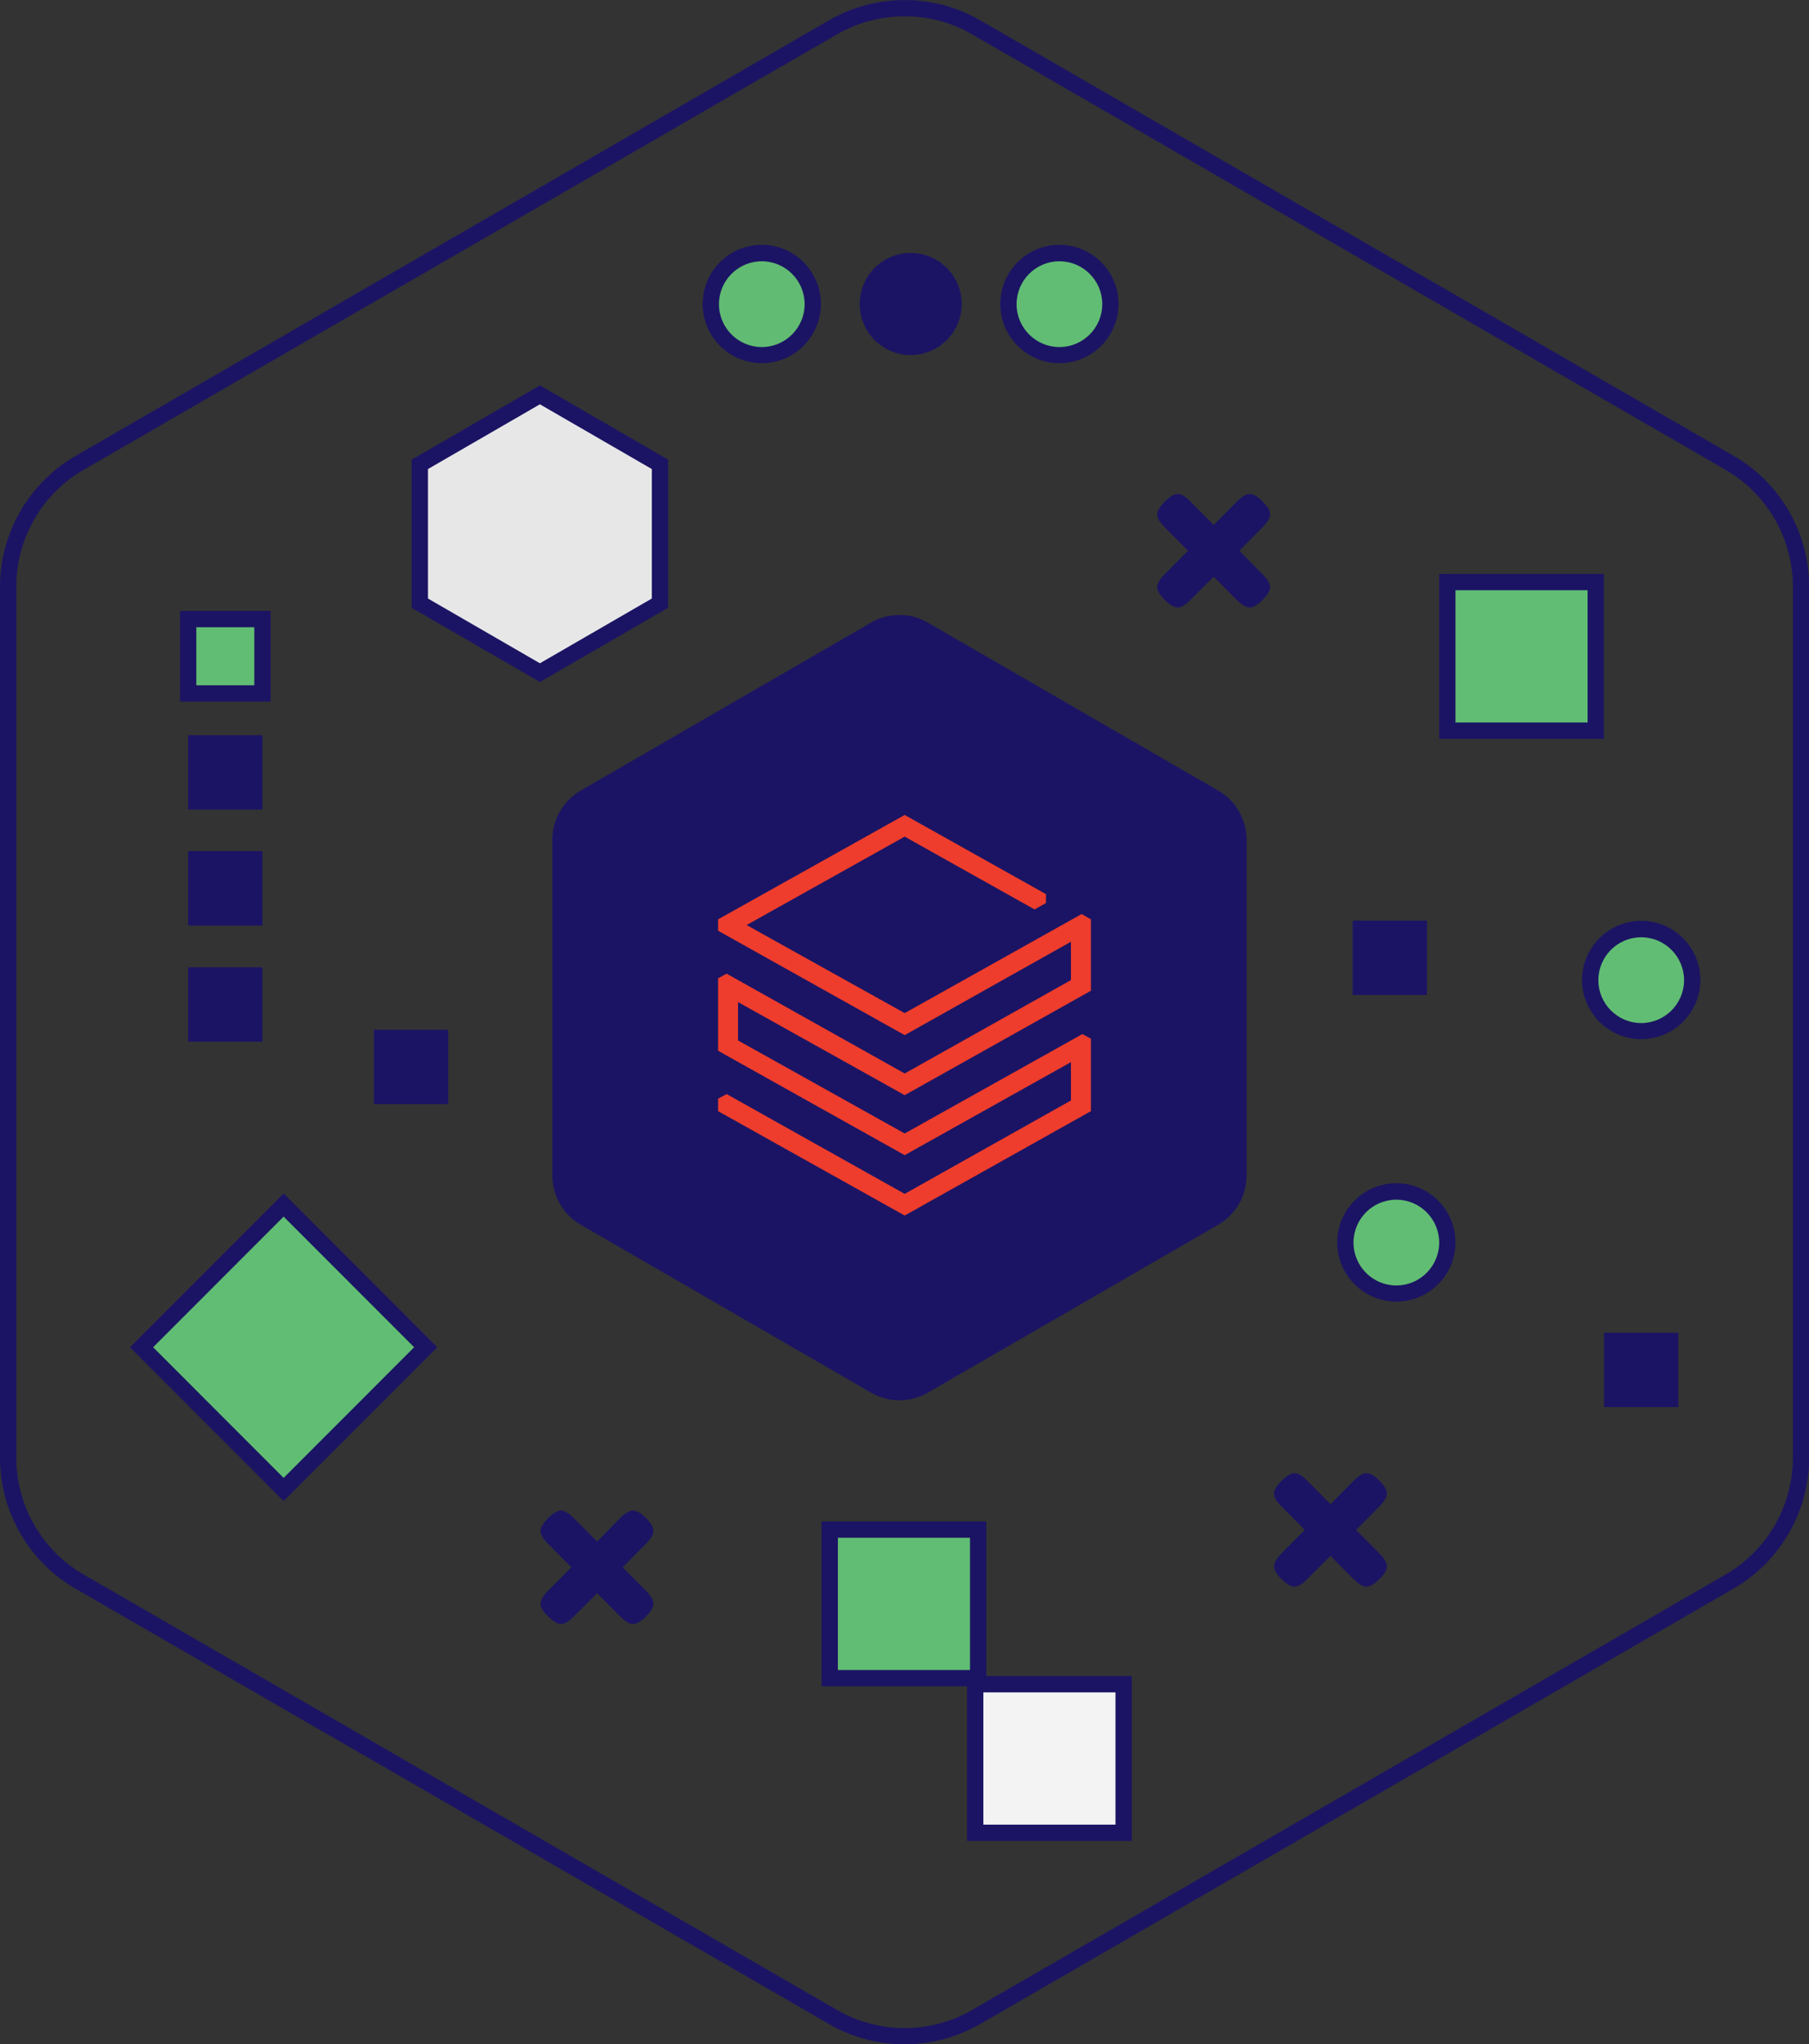 <svg width="131" height="148" viewBox="0 0 131 148" fill="none" xmlns="http://www.w3.org/2000/svg">
<rect x="0" y="0" width="131" height="148" fill="#333333" stroke="none"/>
<g clip-path="url(#clip0_11848_900)">
<path d="M65.5 148.001C63.612 148.001 61.725 147.517 60.038 146.537L5.462 115.012C2.088 113.064 0 109.439 0 105.543V42.482C0 38.586 2.1 34.961 5.462 33.013L60.038 1.465C63.412 -0.483 67.6 -0.483 70.974 1.465L125.55 33.001C128.924 34.95 131.012 38.574 131.012 42.471V105.531C131.012 109.428 128.912 113.052 125.55 115.001L70.974 146.537C69.287 147.505 67.399 148.001 65.512 148.001H65.5ZM65.5 1.182C63.813 1.182 62.126 1.619 60.628 2.48L6.052 34.017C3.044 35.752 1.18 38.987 1.18 42.471V105.531C1.18 109.003 3.044 112.25 6.052 113.985L60.628 145.521C63.636 147.257 67.376 147.257 70.384 145.521L124.96 113.985C127.968 112.25 129.832 109.014 129.832 105.531V42.471C129.832 38.999 127.968 35.752 124.96 34.017L70.384 2.48C68.886 1.607 67.199 1.182 65.512 1.182H65.5Z" fill="#1B1464"/>
<path d="M70.832 110.736H60.085V121.492H70.832V110.736Z" fill="#61BD73"/>
<path d="M71.422 122.083H59.495V110.146H71.422V122.083ZM60.675 120.903H70.243V111.327H60.675V120.903Z" fill="#1B1464"/>
<path d="M81.368 121.93H70.62V132.686H81.368V121.93Z" fill="#F3F3F3"/>
<path d="M81.958 133.277H70.03V121.34H81.958V133.277ZM71.21 132.096H80.778V122.521H71.21V132.096Z" fill="#1B1464"/>
<path d="M115.557 42.139H104.81V52.895H115.557V42.139Z" fill="#61BD73"/>
<path d="M116.147 53.486H104.22V41.549H116.147V53.486ZM105.399 52.305H114.967V42.73H105.399V52.305Z" fill="#1B1464"/>
<path d="M103.335 66.65H97.955V72.034H103.335V66.65Z" fill="#1B1464"/>
<path d="M32.455 74.549H27.075V79.933H32.455V74.549Z" fill="#1B1464"/>
<path d="M121.538 96.486H116.158V101.87H121.538V96.486Z" fill="#1B1464"/>
<path d="M19.006 70.027H13.626V75.411H19.006V70.027Z" fill="#1B1464"/>
<path d="M19.006 61.621H13.626V67.005H19.006V61.621Z" fill="#1B1464"/>
<path d="M19.006 53.227H13.626V58.611H19.006V53.227Z" fill="#1B1464"/>
<path d="M19.006 44.818H13.626V50.202H19.006V44.818Z" fill="#61BD73"/>
<path d="M19.596 50.793H13.036V44.228H19.596V50.793ZM14.216 49.612H18.416V45.409H14.216V49.612Z" fill="#1B1464"/>
<path d="M30.821 97.534L20.535 87.24L10.249 97.534L20.535 107.828L30.821 97.534Z" fill="#61BD73"/>
<path d="M20.539 108.67L9.414 97.536L20.539 86.402L31.664 97.536L20.539 108.67ZM11.089 97.536L20.539 106.994L29.989 97.536L20.539 88.079L11.089 97.536Z" fill="#1B1464"/>
<path d="M47.792 43.661V33.614L39.097 28.584L30.402 33.614V43.661L39.097 48.691L47.792 43.661Z" fill="#E7E7E7"/>
<path d="M39.097 49.377L29.812 44.005V33.273L39.097 27.9L48.382 33.273V44.005L39.097 49.377ZM30.992 43.332L39.097 48.019L47.202 43.332V33.957L39.097 29.27L30.992 33.957V43.332Z" fill="#1B1464"/>
<path d="M55.165 25.704C57.205 25.704 58.858 24.049 58.858 22.008C58.858 19.967 57.205 18.312 55.165 18.312C53.126 18.312 51.473 19.967 51.473 22.008C51.473 24.049 53.126 25.704 55.165 25.704Z" fill="#61BB73"/>
<path d="M55.165 26.294C52.806 26.294 50.883 24.37 50.883 22.009C50.883 19.647 52.806 17.723 55.165 17.723C57.525 17.723 59.448 19.647 59.448 22.009C59.448 24.37 57.525 26.294 55.165 26.294ZM55.165 18.915C53.455 18.915 52.063 20.308 52.063 22.02C52.063 23.732 53.455 25.126 55.165 25.126C56.876 25.126 58.268 23.732 58.268 22.02C58.268 20.308 56.876 18.915 55.165 18.915Z" fill="#1B1464"/>
<path d="M65.948 25.704C67.988 25.704 69.641 24.049 69.641 22.008C69.641 19.967 67.988 18.312 65.948 18.312C63.909 18.312 62.256 19.967 62.256 22.008C62.256 24.049 63.909 25.704 65.948 25.704Z" fill="#1B1464"/>
<path d="M76.719 25.704C78.758 25.704 80.412 24.049 80.412 22.008C80.412 19.967 78.758 18.312 76.719 18.312C74.68 18.312 73.026 19.967 73.026 22.008C73.026 24.049 74.68 25.704 76.719 25.704Z" fill="#61BD73"/>
<path d="M76.719 26.294C74.359 26.294 72.436 24.37 72.436 22.009C72.436 19.647 74.359 17.723 76.719 17.723C79.079 17.723 81.001 19.647 81.001 22.009C81.001 24.37 79.079 26.294 76.719 26.294ZM76.719 18.915C75.008 18.915 73.616 20.308 73.616 22.02C73.616 23.732 75.008 25.126 76.719 25.126C78.43 25.126 79.822 23.732 79.822 22.02C79.822 20.308 78.43 18.915 76.719 18.915Z" fill="#1B1464"/>
<path d="M101.116 93.653C103.156 93.653 104.809 91.998 104.809 89.957C104.809 87.916 103.156 86.262 101.116 86.262C99.077 86.262 97.424 87.916 97.424 89.957C97.424 91.998 99.077 93.653 101.116 93.653Z" fill="#61BD73"/>
<path d="M101.116 94.232C98.757 94.232 96.834 92.308 96.834 89.946C96.834 87.585 98.757 85.66 101.116 85.66C103.476 85.66 105.399 87.585 105.399 89.946C105.399 92.308 103.476 94.232 101.116 94.232ZM101.116 86.853C99.406 86.853 98.014 88.246 98.014 89.958C98.014 91.67 99.406 93.063 101.116 93.063C102.827 93.063 104.219 91.67 104.219 89.958C104.219 88.246 102.827 86.853 101.116 86.853Z" fill="#1B1464"/>
<path d="M118.849 74.655C120.888 74.655 122.542 73 122.542 70.959C122.542 68.918 120.888 67.264 118.849 67.264C116.809 67.264 115.156 68.918 115.156 70.959C115.156 73 116.809 74.655 118.849 74.655Z" fill="#61BD73"/>
<path d="M118.849 75.234C116.489 75.234 114.566 73.309 114.566 70.948C114.566 68.587 116.489 66.662 118.849 66.662C121.208 66.662 123.131 68.587 123.131 70.948C123.131 73.309 121.208 75.234 118.849 75.234ZM118.849 67.855C117.138 67.855 115.746 69.248 115.746 70.96C115.746 72.672 117.138 74.065 118.849 74.065C120.56 74.065 121.952 72.672 121.952 70.96C121.952 69.248 120.56 67.855 118.849 67.855Z" fill="#1B1464"/>
<path d="M45.09 113.464L46.778 115.164C47.143 115.53 47.32 115.837 47.32 116.097C47.32 116.357 47.143 116.664 46.778 117.03C46.412 117.384 46.105 117.573 45.846 117.573C45.586 117.573 45.279 117.396 44.913 117.03L43.238 115.342L41.551 117.03C41.185 117.396 40.879 117.573 40.631 117.573C40.383 117.573 40.077 117.396 39.699 117.03C39.333 116.676 39.145 116.357 39.145 116.097C39.145 115.837 39.322 115.53 39.687 115.164L41.374 113.464L39.687 111.764C39.322 111.398 39.145 111.091 39.145 110.831C39.145 110.572 39.333 110.265 39.699 109.899C40.065 109.533 40.371 109.355 40.631 109.355C40.891 109.355 41.185 109.533 41.551 109.899L43.238 111.599L44.913 109.899C45.279 109.533 45.586 109.355 45.846 109.355C46.105 109.355 46.412 109.533 46.778 109.899C47.143 110.265 47.32 110.572 47.32 110.831C47.32 111.091 47.143 111.398 46.778 111.764L45.09 113.464Z" fill="#1B1464"/>
<path d="M98.203 110.761L99.89 112.461C100.256 112.827 100.433 113.134 100.433 113.394C100.433 113.654 100.256 113.961 99.89 114.327C99.524 114.681 99.217 114.87 98.958 114.87C98.698 114.87 98.392 114.693 98.026 114.327L96.351 112.638L94.663 114.327C94.298 114.693 93.991 114.87 93.743 114.87C93.496 114.87 93.189 114.693 92.811 114.327C92.446 113.973 92.257 113.654 92.257 113.394C92.257 113.134 92.434 112.827 92.799 112.461L94.487 110.761L92.799 109.061C92.434 108.695 92.257 108.388 92.257 108.128C92.257 107.868 92.446 107.561 92.811 107.195C93.177 106.829 93.484 106.652 93.743 106.652C94.003 106.652 94.298 106.829 94.663 107.195L96.351 108.896L98.026 107.195C98.392 106.829 98.698 106.652 98.958 106.652C99.217 106.652 99.524 106.829 99.89 107.195C100.256 107.561 100.433 107.868 100.433 108.128C100.433 108.388 100.256 108.695 99.89 109.061L98.203 110.761Z" fill="#1B1464"/>
<path d="M89.744 39.873L91.431 41.573C91.797 41.939 91.974 42.246 91.974 42.505C91.974 42.765 91.797 43.072 91.431 43.438C91.065 43.792 90.758 43.981 90.499 43.981C90.239 43.981 89.933 43.804 89.567 43.438L87.892 41.75L86.205 43.438C85.839 43.804 85.532 43.981 85.284 43.981C85.037 43.981 84.73 43.804 84.352 43.438C83.987 43.084 83.798 42.765 83.798 42.505C83.798 42.246 83.975 41.939 84.341 41.573L86.028 39.873L84.341 38.172C83.975 37.806 83.798 37.499 83.798 37.239C83.798 36.98 83.987 36.673 84.352 36.307C84.718 35.941 85.025 35.764 85.284 35.764C85.544 35.764 85.839 35.941 86.205 36.307L87.892 38.007L89.567 36.307C89.933 35.941 90.239 35.764 90.499 35.764C90.758 35.764 91.065 35.941 91.431 36.307C91.797 36.673 91.974 36.98 91.974 37.239C91.974 37.499 91.797 37.806 91.431 38.172L89.744 39.873Z" fill="#1B1464"/>
<path d="M90.275 85.093V60.806C90.275 59.33 89.485 57.961 88.211 57.229L67.199 45.079C65.925 44.336 64.344 44.336 63.07 45.079L42.059 57.229C40.785 57.972 39.994 59.33 39.994 60.806V85.093C39.994 86.569 40.785 87.939 42.059 88.671L63.07 100.82C64.344 101.564 65.925 101.564 67.199 100.82L88.211 88.671C89.485 87.927 90.275 86.569 90.275 85.093Z" fill="#1B1464"/>
<path d="M77.553 70.955L65.513 77.716L52.62 70.492L52 70.826V76.071L65.513 83.629L77.553 76.894V79.67L65.513 86.432L52.62 79.207L52 79.542V80.442L65.513 88L79 80.442V75.197L78.38 74.863L65.513 82.061L53.447 75.325V72.549L65.513 79.285L79 71.726V66.558L78.328 66.173L65.513 73.346L54.067 66.97L65.513 60.568L74.918 65.839L75.745 65.376V64.733L65.513 59L52 66.558V67.381L65.513 74.94L77.553 68.178V70.955Z" fill="#EE3D2C"/>
</g>
<defs>
<clipPath id="clip0_11848_900">
<rect width="131" height="148" fill="white"/>
</clipPath>
</defs>
</svg>
